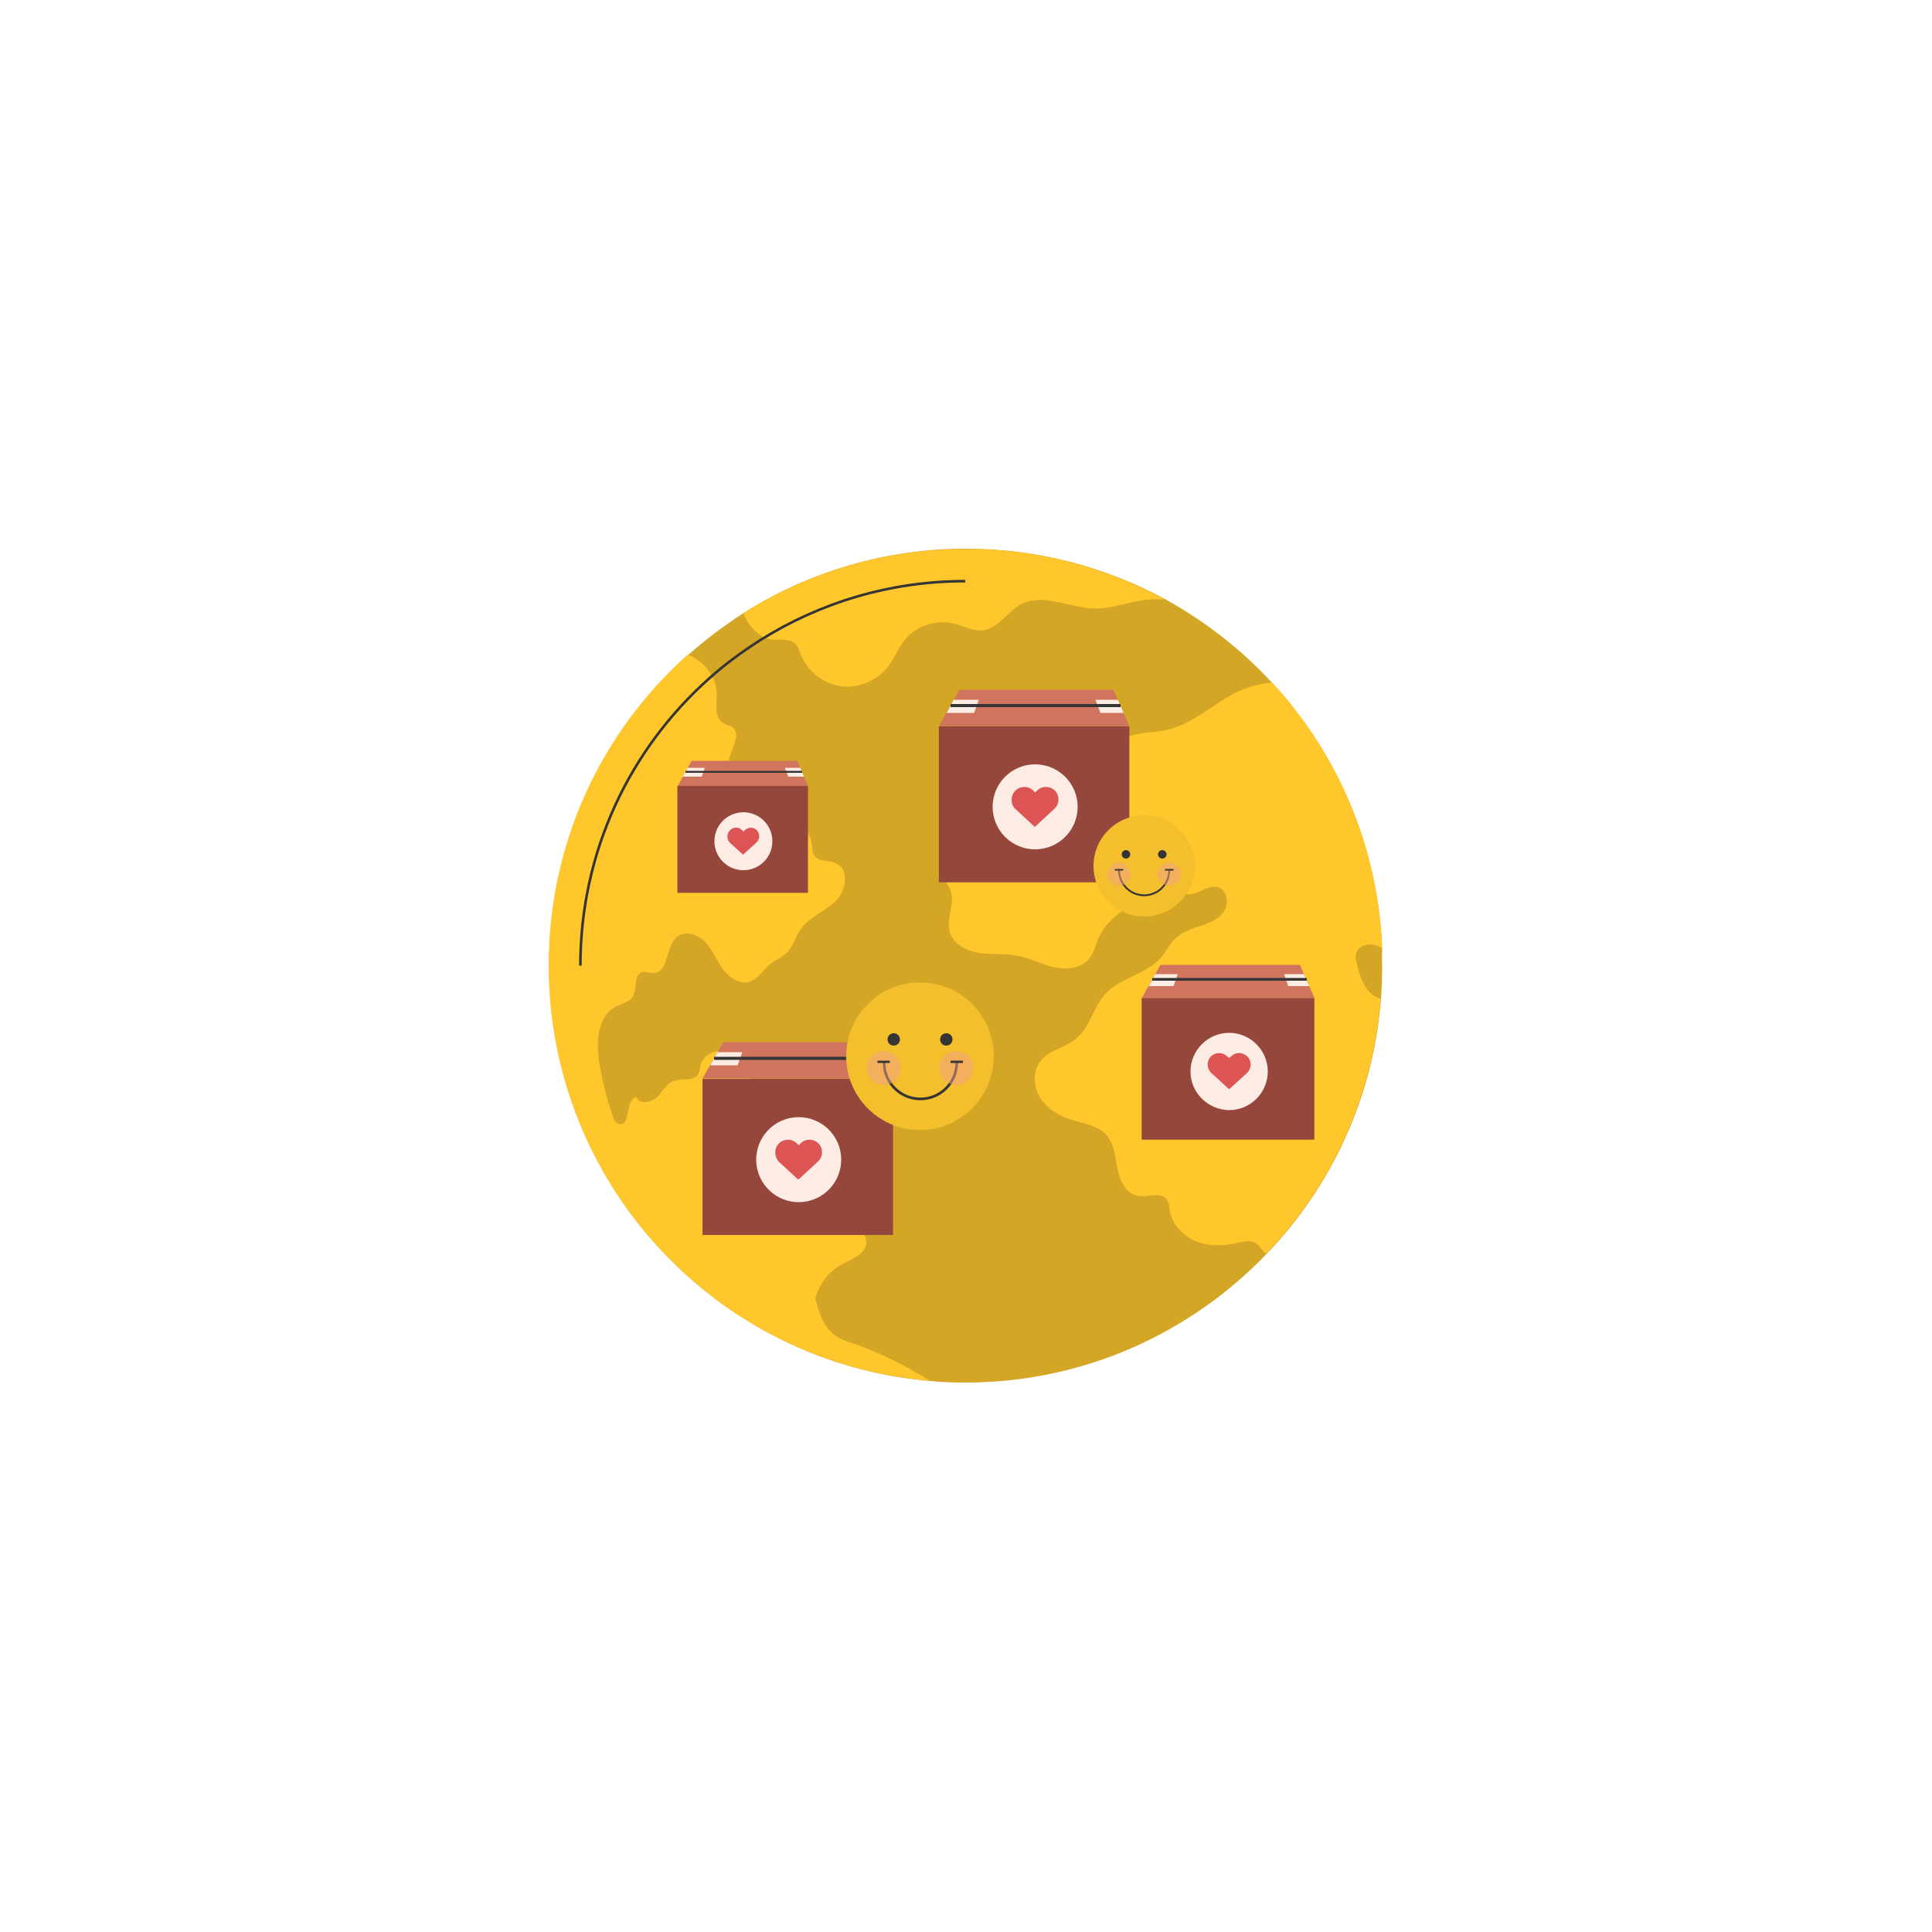 <svg width="500" height="500" viewBox="0 0 500 500" fill="none" xmlns="http://www.w3.org/2000/svg">
<g filter="url(#filter0_d_3465_481)">
<rect x="100" y="91" width="300" height="300" rx="150" fill="white"/>
<path d="M357.7 240.9C357.7 243.8 357.6 246.6 357.4 249.5C355.4 275.1 344.5 298.2 327.7 315.6C308.1 336 280.5 348.8 249.9 348.8C246.8 348.8 243.7 348.7 240.7 348.4C185.4 343.7 142.1 297.4 142.1 240.9C142.1 208.9 156 180.2 178.1 160.5C182.6 156.5 187.4 152.9 192.5 149.6C209.1 139.1 228.9 133 250 133C268.7 133 286.3 137.8 301.6 146.1C311.9 151.8 321.3 159.1 329.2 167.7C346.1 186 356.7 210.1 357.7 236.6C357.6 238.1 357.7 239.5 357.7 240.9Z" fill="#D4A625"/>
<path d="M357.3 249.4C355.3 275 344.4 298.1 327.6 315.5C327.5 315.5 327.5 315.4 327.5 315.4C326.5 314.4 325.8 313 324.5 312.5C323.1 311.9 321.5 312.4 320.1 312.7C316.6 313.5 312.8 313.6 309.4 312.2C306.1 310.8 303.3 307.8 302.7 304.3C302.6 303.3 302.6 302.3 302 301.5C300.5 299.3 297.1 300.9 294.5 300.5C291.4 300 289.8 296.6 289.2 293.5C288.6 290.4 288.4 287.1 286.3 284.7C284 282.1 280.2 281.8 277 280.7C273.8 279.7 270.7 277.7 269 274.8C267.3 271.9 267.3 267.9 269.5 265.3C271.8 262.6 275.8 262.1 278.5 259.8C282.1 256.9 282.9 251.7 286 248.3C289.9 244 296.6 243.2 300.4 238.9C301.9 237.2 302.9 234.9 304.7 233.4C306.5 231.9 308.9 231.2 311.1 230.5C313.4 229.7 315.7 228.7 316.9 226.6C318.1 224.5 317.5 221.3 315.2 220.6C312.5 219.8 310 222.8 307.3 222.4C306.1 222.2 305 221.4 303.7 221.2C302.4 221 301.1 221.5 299.9 222C293.7 224.6 287 227.6 284.3 233.8C283.5 235.6 283.1 237.7 281.8 239.2C279.7 241.7 275.8 242 272.6 241.3C269.4 240.5 266.4 238.9 263.1 238.3C259.9 237.7 256.6 238.1 253.3 237.6C250.1 237.1 246.7 235.3 245.8 232.2C244.8 228.7 247.2 224.9 246 221.5C245.3 219.6 243.5 218.1 243.2 216.1C242.6 212.5 246.8 210.1 248.7 207C251 203.1 250 197.5 253.2 194.4C257.2 190.5 264.1 193.4 269 190.8C272 189.2 274 185.8 277.2 184.8C279.8 184.1 282.7 185.2 285.4 184.6C287.4 184.2 289 182.8 290.9 182C294.5 180.4 298.6 180.7 302.4 179.8C308.9 178.2 314 173.2 319.9 170.2C323 168.7 326 168 329.2 167.6C346.1 185.9 356.7 210 357.7 236.5C357.4 236.3 357 236 356.7 235.9C354.7 234.9 351.7 235.5 351 237.6C350.6 238.7 351 239.9 351.3 241C352.2 244.6 353.8 248.6 357.3 249.4Z" fill="#FFC72C"/>
<path d="M240.6 348.3C185.3 343.6 142 297.3 142 240.8C142 208.8 155.9 180.1 178 160.4C182.2 162.1 185.6 166.3 185.5 170.9C185.5 173.5 184.9 176.8 187.1 178.1C187.9 178.6 188.8 178.7 189.5 179.2C191.9 181 189.4 184.6 188.7 187.4C187.4 192.8 193.2 197 198.2 199.2C203.3 201.3 209.4 204 210.1 209.5C210.2 210.4 210.2 211.5 210.7 212.3C211.8 214.1 214.6 213.5 216.5 214.5C220 216.2 218.9 221.7 216.1 224.4C213.2 227 209.2 228.5 207.1 231.7C205.8 233.6 205.3 235.9 203.7 237.5C202.5 238.7 200.9 239.3 199.6 240.3C197.6 241.8 196.3 244.4 193.9 245.1C191.3 245.8 188.6 243.9 187 241.7C185.4 239.5 184.4 236.8 182.5 234.8C180.6 232.8 177.3 231.7 175.2 233.5C172.2 236 173.1 242.6 169.3 242.8C168.2 242.9 167.2 242.3 166.2 242.6C163.9 243.4 165 247 163.7 249C162.8 250.4 160.9 250.7 159.4 251.5C154.5 254 154.3 260.7 155.1 266.1C155.9 270.7 157 275.2 158.5 279.7C158.8 280.6 159.3 281.7 160.3 281.9C163.3 282.5 161.7 275.6 164.7 274.9C165.4 276.9 168.5 276.4 170 275C171.5 273.5 172.5 271.3 174.6 270.7C176.6 270 179.4 270.9 180.6 269.1C181.1 268.4 181.1 267.5 181.3 266.7C182 263.9 185.4 262.3 188.2 263.1C191 263.8 193.1 266.4 193.9 269.1C194.7 271.7 194.7 275 197 276.5C198 277.1 199.3 277.3 200.5 277.3C208.9 277.8 218.6 278.1 224 284.6C226.2 287.2 227.3 290.9 225.8 293.9C224.7 296.1 222.4 297.4 221.1 299.5C219.5 302 219.6 305.5 221.4 307.8C222.4 309.2 224 310.4 224.2 312.1C224.6 315.2 220.7 316.8 217.9 318.2C214.5 320 212 323.3 211 327C211.9 330.6 213.1 334.4 216.1 336.6C217.5 337.6 219.2 338.2 220.9 338.7C227.7 341.1 234.4 344.4 240.6 348.3Z" fill="#FFC72C"/>
<path d="M301.5 146.2C300.7 146.1 299.8 146.1 299 146.1C293.8 146 288.7 148.5 283.5 148.5C276.9 148.4 269.8 144.3 264 147.5C260.6 149.4 258.4 153.6 254.5 154.1C251.9 154.5 249.5 153 247 152.4C242.1 151.2 236.6 153.1 233.7 157.2C232.3 159.1 231.4 161.4 230 163.3C227.2 167.1 222.2 169.2 217.6 168.6C212.9 167.9 208.7 164.5 207.1 160.1C206.8 159.3 206.6 158.4 206 157.8C204.2 155.7 200.8 157.1 198.4 156.2C195.7 155.2 193.4 152.4 192.4 149.7C209 139.2 228.8 133.1 249.9 133.1C268.5 133 286.1 137.8 301.5 146.2Z" fill="#FFC72C"/>
<path d="M150.2 240.9C150.2 211.4 163 184.9 183.4 166.7C187.5 163 192 159.7 196.7 156.7C212.1 147 230.3 141.4 249.8 141.4" stroke="#353535" stroke-width="0.669" stroke-miterlimit="10"/>
<path d="M181.818 310.611H231.118V270.211H181.818V310.611Z" fill="#96473C"/>
<path d="M181.8 270.1L187.2 260.7H226.9L231.1 270.1H181.8Z" fill="#D1745E"/>
<path d="M211.18 301.165C216.729 298.694 219.225 292.192 216.753 286.642C214.282 281.092 207.78 278.597 202.23 281.068C196.681 283.54 194.185 290.042 196.656 295.591C199.128 301.141 205.63 303.637 211.18 301.165Z" fill="#FCECE3"/>
<path d="M229.599 266.7H223.599L222.399 263.3H228.099L229.599 266.7Z" fill="#FCECE3"/>
<path d="M183.8 266.7H190.9L192.1 263.3H185.7L183.8 266.7Z" fill="#FCECE3"/>
<path d="M228.8 264.5H184.8V265.3H228.8V264.5Z" fill="#353535"/>
<path d="M201.5 287C202.7 285.7 204.8 285.6 206.1 286.8L206.7 287.4L207.3 286.8C208.6 285.6 210.7 285.7 211.9 287C213.1 288.3 213 290.4 211.7 291.6L206.6 296.3L201.5 291.6C200.4 290.3 200.3 288.3 201.5 287Z" fill="#DD5454"/>
<path d="M242.98 219.345H292.28V178.945H242.98V219.345Z" fill="#96473C"/>
<path d="M243 178.9L248.3 169.5H288.1L292.3 178.9H243Z" fill="#D1745E"/>
<path d="M272.098 209.974C277.711 207.649 280.376 201.214 278.051 195.601C275.726 189.988 269.291 187.323 263.679 189.648C258.066 191.973 255.4 198.408 257.725 204.02C260.05 209.633 266.485 212.298 272.098 209.974Z" fill="#FCECE3"/>
<path d="M290.8 175.5H284.8L283.5 172.1H289.3L290.8 175.5Z" fill="#FCECE3"/>
<path d="M245 175.5H252.1L253.3 172.1H246.8L245 175.5Z" fill="#FCECE3"/>
<path d="M290 173.2H246V174H290V173.2Z" fill="#353535"/>
<path d="M262.7 195.7C263.9 194.4 266 194.3 267.3 195.5L267.9 196.1L268.5 195.5C269.8 194.3 271.9 194.4 273.1 195.7C274.3 197 274.2 199.1 272.9 200.3L267.8 205L262.7 200.3C261.5 199.1 261.5 197 262.7 195.7Z" fill="#DD5454"/>
<path d="M295.461 285.951H340.161V249.251H295.461V285.951Z" fill="#96473C"/>
<path d="M295.5 249.3L300.3 240.7H336.4L340.2 249.3H295.5Z" fill="#D1745E"/>
<path d="M308.101 268.3C308.101 262.8 312.601 258.3 318.101 258.3C323.601 258.3 328.101 262.8 328.101 268.3C328.101 273.8 323.601 278.3 318.101 278.3C312.601 278.2 308.101 273.8 308.101 268.3Z" fill="#FCECE3"/>
<path d="M338.8 246.2H333.4L332.3 243.1H337.5L338.8 246.2Z" fill="#FCECE3"/>
<path d="M297.3 246.2H303.7L304.8 243.1H299L297.3 246.2Z" fill="#FCECE3"/>
<path d="M338.2 244.1H298.2V244.8H338.2V244.1Z" fill="#353535"/>
<path d="M313.3 264.5C314.4 263.3 316.3 263.2 317.5 264.3L318.1 264.8L318.7 264.3C319.9 263.2 321.8 263.3 322.9 264.5C324 265.7 323.9 267.6 322.7 268.7L318.1 272.9L313.5 268.7C312.3 267.6 312.2 265.7 313.3 264.5Z" fill="#DD5454"/>
<path d="M175.305 222.07H209.105V194.37H175.305V222.07Z" fill="#96473C"/>
<path d="M175.399 194.4L178.999 187.9H206.299L209.099 194.4H175.399Z" fill="#D1745E"/>
<path d="M194.804 215.813C198.726 214.479 200.823 210.219 199.49 206.297C198.156 202.376 193.896 200.278 189.974 201.612C186.053 202.946 183.955 207.206 185.289 211.127C186.623 215.049 190.883 217.146 194.804 215.813Z" fill="#FCECE3"/>
<path d="M208.1 192H204L203.1 189.7H207.1L208.1 192Z" fill="#FCECE3"/>
<path d="M176.699 192H181.599L182.399 189.7H177.999L176.699 192Z" fill="#FCECE3"/>
<path d="M207.599 190.5H177.399V191H207.599V190.5Z" fill="#353535"/>
<path d="M188.9 205.9C189.7 205 191.1 204.9 192 205.8L192.4 206.2L192.8 205.8C193.7 205 195.1 205 195.9 205.9C196.7 206.8 196.7 208.2 195.8 209L192.3 212.2L188.8 209C188.1 208.2 188 206.8 188.9 205.9Z" fill="#DD5454"/>
<path d="M256.94 267.409C258.63 256.997 251.559 247.186 241.146 245.496C230.734 243.806 220.923 250.877 219.233 261.29C217.543 271.702 224.614 281.513 235.026 283.203C245.439 284.893 255.25 277.822 256.94 267.409Z" fill="#F4BF2C"/>
<path d="M243.299 260C243.299 260.9 243.999 261.6 244.899 261.6C245.799 261.6 246.499 260.9 246.499 260C246.499 259.1 245.799 258.4 244.899 258.4C243.999 258.4 243.299 259.1 243.299 260Z" fill="#353535"/>
<path d="M229.699 260C229.699 260.9 230.399 261.6 231.299 261.6C232.199 261.6 232.899 260.9 232.899 260C232.899 259.1 232.199 258.4 231.299 258.4C230.399 258.4 229.699 259.1 229.699 260Z" fill="#353535"/>
<path d="M247.6 266C247.6 271.2 243.4 275.4 238.2 275.4C233 275.4 228.8 271.2 228.8 266" stroke="#353535" stroke-width="0.684" stroke-miterlimit="10"/>
<path opacity="0.5" d="M251.9 267.4C251.9 269.8 249.9 271.8 247.5 271.8C245.1 271.8 243.1 269.8 243.1 267.4C243.1 265 245.1 263 247.5 263C250 263.1 251.9 265 251.9 267.4Z" fill="#F4A08C"/>
<path opacity="0.5" d="M233.1 267.4C233.1 269.8 231.1 271.8 228.7 271.8C226.3 271.8 224.3 269.8 224.3 267.4C224.3 265 226.3 263 228.7 263C231.1 263.1 233.1 265 233.1 267.4Z" fill="#F4A08C"/>
<path d="M246 265.8H249.2" stroke="#353535" stroke-width="0.592" stroke-miterlimit="10"/>
<path d="M227.1 265.8H230.3" stroke="#353535" stroke-width="0.592" stroke-miterlimit="10"/>
<path d="M296.1 228.2C303.335 228.2 309.2 222.335 309.2 215.1C309.2 207.865 303.335 202 296.1 202C288.865 202 283 207.865 283 215.1C283 222.335 288.865 228.2 296.1 228.2Z" fill="#F4BF2C"/>
<path d="M300.8 213.2C301.408 213.2 301.9 212.708 301.9 212.1C301.9 211.492 301.408 211 300.8 211C300.193 211 299.7 211.492 299.7 212.1C299.7 212.708 300.193 213.2 300.8 213.2Z" fill="#353535"/>
<path d="M290.3 212.1C290.3 212.7 290.8 213.2 291.4 213.2C292 213.2 292.5 212.7 292.5 212.1C292.5 211.5 292 211 291.4 211C290.8 211 290.3 211.5 290.3 212.1Z" fill="#353535"/>
<path d="M302.6 216.2C302.6 219.8 299.7 222.7 296.1 222.7C292.5 222.7 289.6 219.8 289.6 216.2" stroke="#353535" stroke-width="0.471" stroke-miterlimit="10"/>
<path opacity="0.5" d="M305.6 217.2C305.6 218.9 304.2 220.2 302.6 220.2C300.9 220.2 299.6 218.8 299.6 217.2C299.6 215.6 301 214.2 302.6 214.2C304.2 214.2 305.6 215.6 305.6 217.2Z" fill="#F4A08C"/>
<path opacity="0.5" d="M292.6 217.2C292.6 218.9 291.2 220.2 289.6 220.2C287.9 220.2 286.6 218.8 286.6 217.2C286.6 215.6 288 214.2 289.6 214.2C291.2 214.2 292.6 215.6 292.6 217.2Z" fill="#F4A08C"/>
<path d="M301.5 216.1H303.7" stroke="#353535" stroke-width="0.408" stroke-miterlimit="10"/>
<path d="M288.5 216.1H290.7" stroke="#353535" stroke-width="0.408" stroke-miterlimit="10"/>
</g>
<defs>
<filter id="filter0_d_3465_481" x="0" y="0" width="500" height="500" filterUnits="userSpaceOnUse" color-interpolation-filters="sRGB">
<feFlood flood-opacity="0" result="BackgroundImageFix"/>
<feColorMatrix in="SourceAlpha" type="matrix" values="0 0 0 0 0 0 0 0 0 0 0 0 0 0 0 0 0 0 127 0" result="hardAlpha"/>
<feOffset dy="9"/>
<feGaussianBlur stdDeviation="50"/>
<feComposite in2="hardAlpha" operator="out"/>
<feColorMatrix type="matrix" values="0 0 0 0 1 0 0 0 0 0.78 0 0 0 0 0.173 0 0 0 0.6 0"/>
<feBlend mode="normal" in2="BackgroundImageFix" result="effect1_dropShadow_3465_481"/>
<feBlend mode="normal" in="SourceGraphic" in2="effect1_dropShadow_3465_481" result="shape"/>
</filter>
</defs>
</svg>
